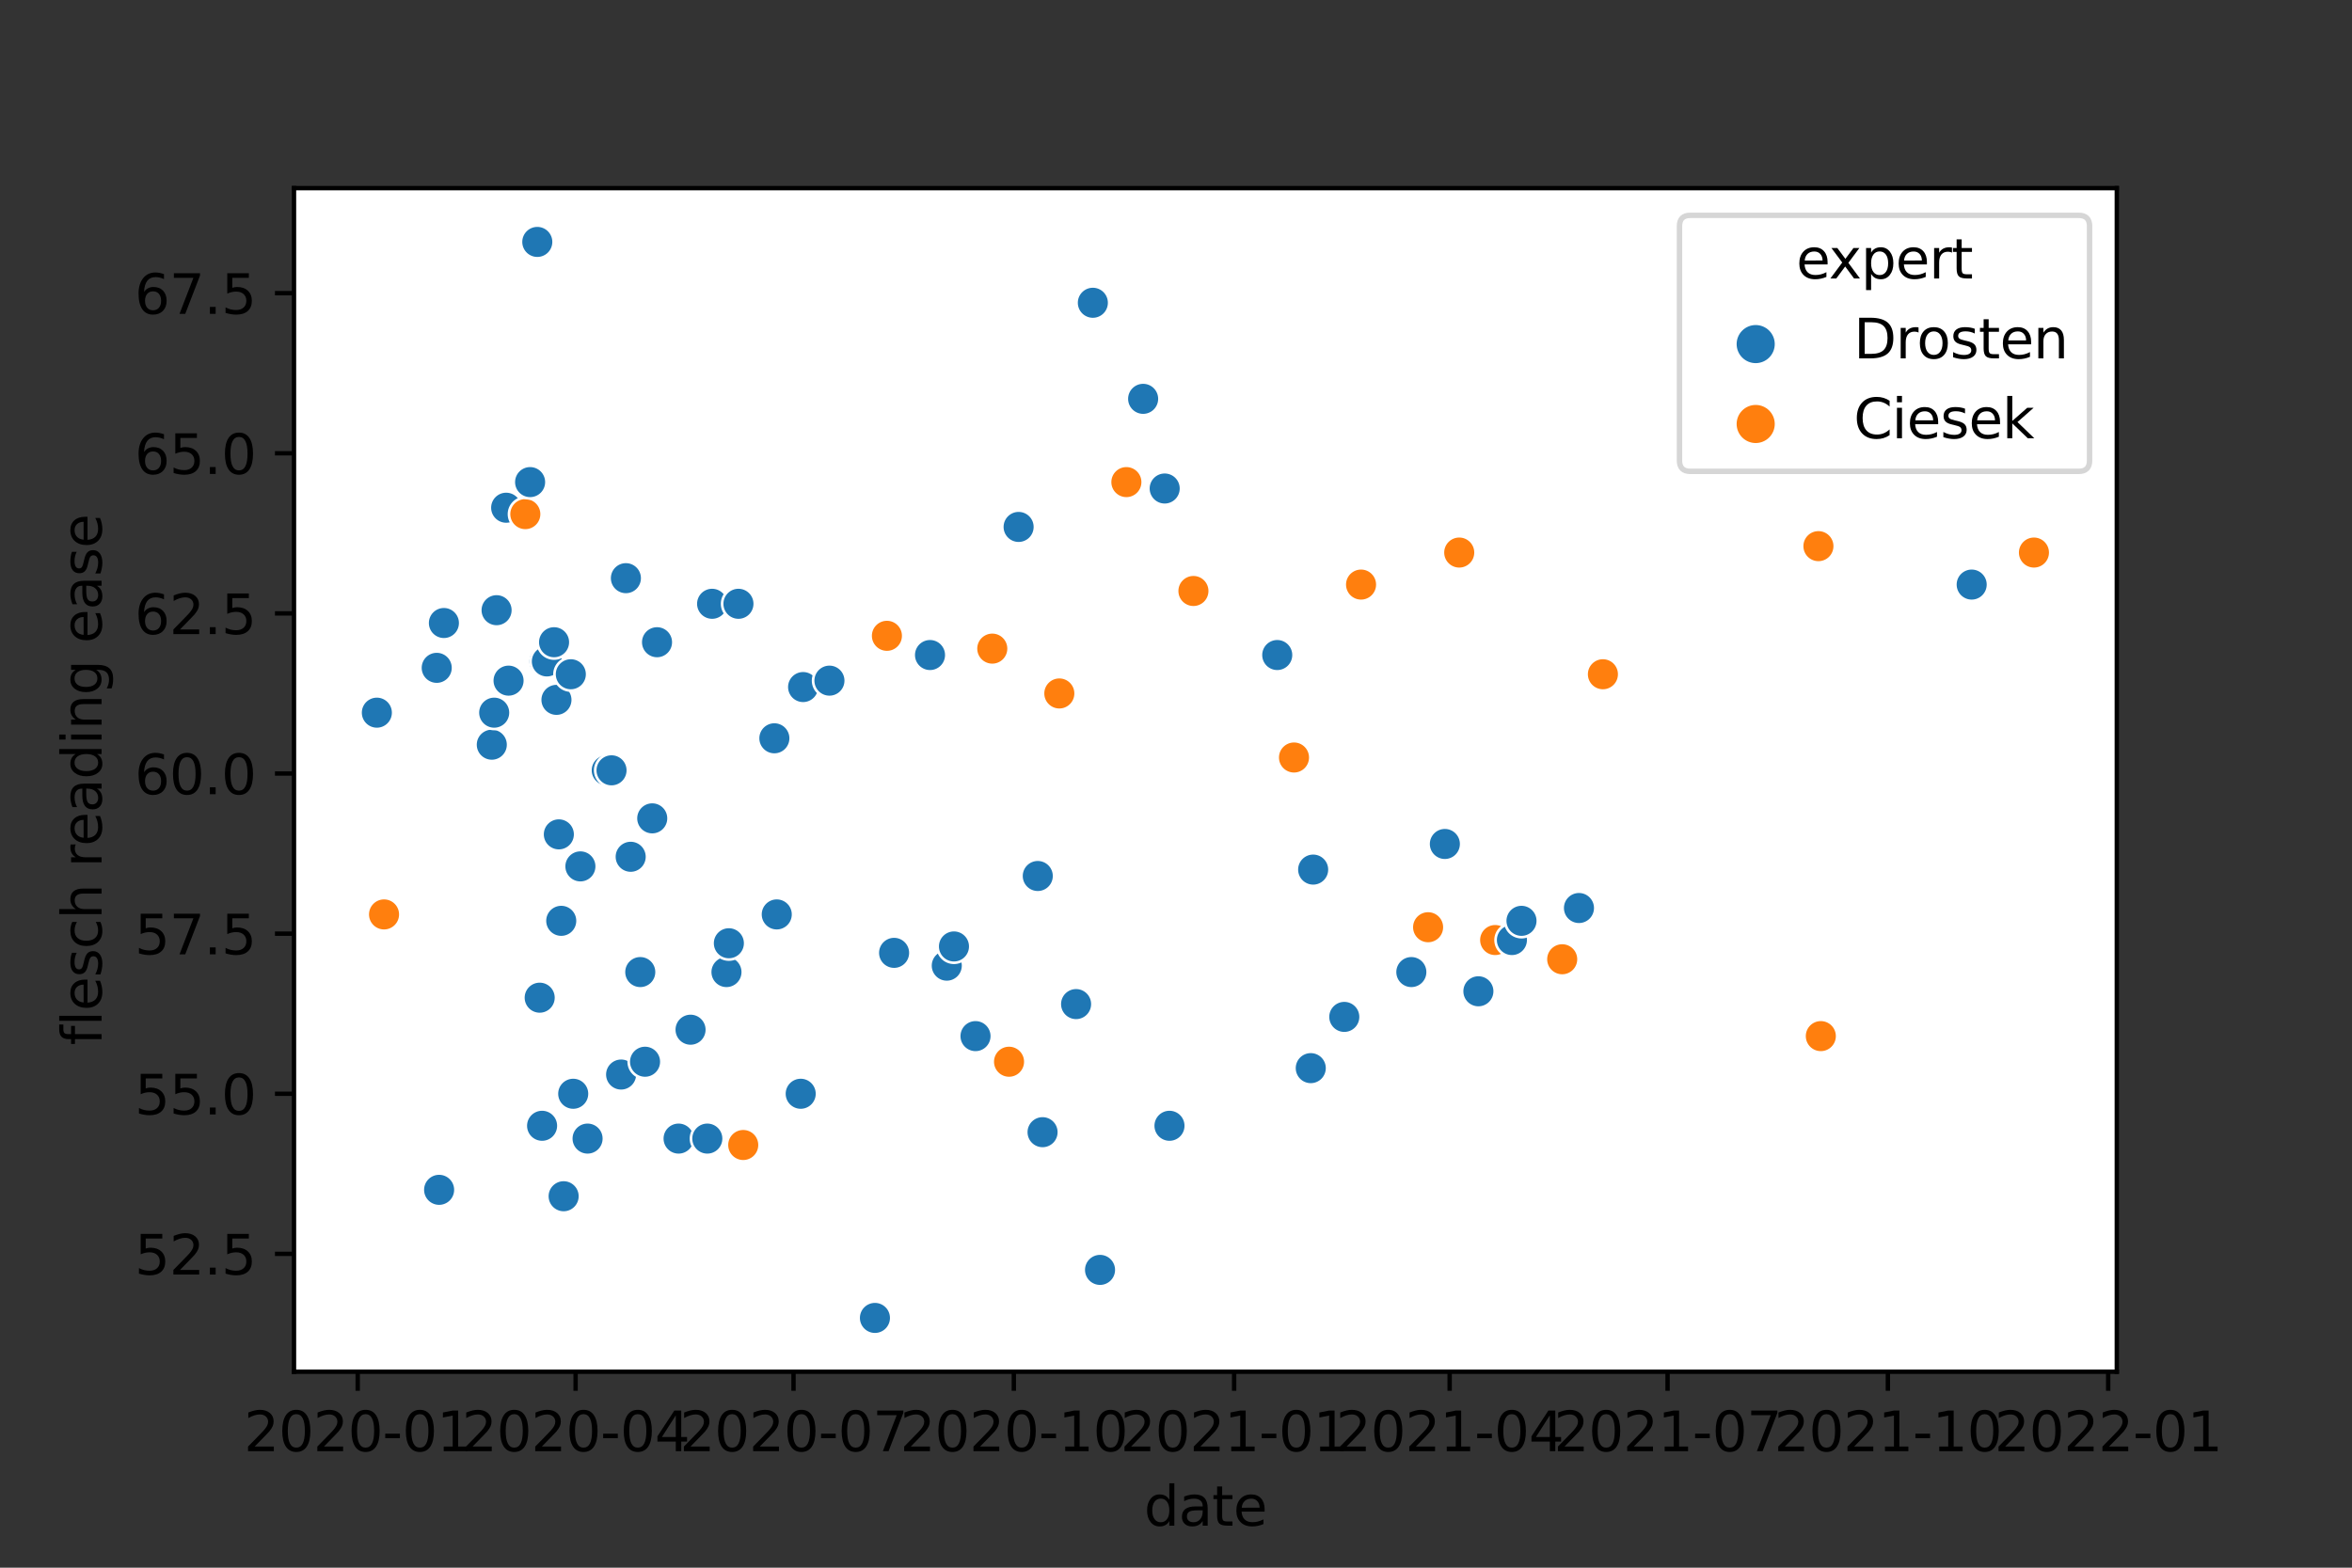 <?xml version="1.0" encoding="utf-8" standalone="no"?>
<!DOCTYPE svg PUBLIC "-//W3C//DTD SVG 1.1//EN"
  "http://www.w3.org/Graphics/SVG/1.1/DTD/svg11.dtd">
<svg height="288pt" version="1.1" viewBox="0 0 432 288" width="432pt" xmlns="http://www.w3.org/2000/svg" xmlns:xlink="http://www.w3.org/1999/xlink">
 <rect x="0" y="0" width="432" height="288" fill="#333333" stroke="none"/>
 <defs>
  <style type="text/css">*{stroke-linecap:butt;stroke-linejoin:round;}</style>
 </defs>
 <g id="figure_1">
  <g id="patch_1">
   <path d="M 0 288 
L 432 288 
L 432 0 
L 0 0 
z
" style="fill:none;"/>
  </g>
  <g id="axes_1">
   <g id="patch_2">
    <path d="M 54 252 
L 388.8 252 
L 388.8 34.56 
L 54 34.56 
z
" style="fill:#ffffff;"/>
   </g>
   <g id="PathCollection_1">
    <defs>
     <path d="M 0 3 
C 0.796 3 1.559 2.684 2.121 2.121 
C 2.684 1.559 3 0.796 3 -0 
C 3 -0.796 2.684 -1.559 2.121 -2.121 
C 1.559 -2.684 0.796 -3 0 -3 
C -0.796 -3 -1.559 -2.684 -2.121 -2.121 
C -2.684 -1.559 -3 -0.796 -3 0 
C -3 0.796 -2.684 1.559 -2.121 2.121 
C -1.559 2.684 -0.796 3 0 3 
z
" id="C0_0_b5e4f5e182"/>
    </defs>
    <g clip-path="url(#pec0c511e2a)">
     <use style="fill:#1f77b4;stroke:#ffffff;stroke-width:0.48;" x="69.218" xlink:href="#C0_0_b5e4f5e182" y="130.925"/>
    </g>
    <g clip-path="url(#pec0c511e2a)">
     <use style="fill:#ff7f0e;stroke:#ffffff;stroke-width:0.48;" x="70.538" xlink:href="#C0_0_b5e4f5e182" y="167.989"/>
    </g>
    <g clip-path="url(#pec0c511e2a)">
     <use style="fill:#1f77b4;stroke:#ffffff;stroke-width:0.48;" x="80.214" xlink:href="#C0_0_b5e4f5e182" y="122.689"/>
    </g>
    <g clip-path="url(#pec0c511e2a)">
     <use style="fill:#1f77b4;stroke:#ffffff;stroke-width:0.48;" x="80.654" xlink:href="#C0_0_b5e4f5e182" y="218.584"/>
    </g>
    <g clip-path="url(#pec0c511e2a)">
     <use style="fill:#1f77b4;stroke:#ffffff;stroke-width:0.48;" x="81.533" xlink:href="#C0_0_b5e4f5e182" y="114.453"/>
    </g>
    <g clip-path="url(#pec0c511e2a)">
     <use style="fill:#1f77b4;stroke:#ffffff;stroke-width:0.48;" x="90.33" xlink:href="#C0_0_b5e4f5e182" y="136.809"/>
    </g>
    <g clip-path="url(#pec0c511e2a)">
     <use style="fill:#1f77b4;stroke:#ffffff;stroke-width:0.48;" x="90.77" xlink:href="#C0_0_b5e4f5e182" y="130.925"/>
    </g>
    <g clip-path="url(#pec0c511e2a)">
     <use style="fill:#1f77b4;stroke:#ffffff;stroke-width:0.48;" x="91.21" xlink:href="#C0_0_b5e4f5e182" y="112.099"/>
    </g>
    <g clip-path="url(#pec0c511e2a)">
     <use style="fill:#1f77b4;stroke:#ffffff;stroke-width:0.48;" x="92.969" xlink:href="#C0_0_b5e4f5e182" y="93.274"/>
    </g>
    <g clip-path="url(#pec0c511e2a)">
     <use style="fill:#1f77b4;stroke:#ffffff;stroke-width:0.48;" x="93.409" xlink:href="#C0_0_b5e4f5e182" y="125.042"/>
    </g>
    <g clip-path="url(#pec0c511e2a)">
     <use style="fill:#ff7f0e;stroke:#ffffff;stroke-width:0.48;" x="96.488" xlink:href="#C0_0_b5e4f5e182" y="94.45"/>
    </g>
    <g clip-path="url(#pec0c511e2a)">
     <use style="fill:#1f77b4;stroke:#ffffff;stroke-width:0.48;" x="97.367" xlink:href="#C0_0_b5e4f5e182" y="88.567"/>
    </g>
    <g clip-path="url(#pec0c511e2a)">
     <use style="fill:#1f77b4;stroke:#ffffff;stroke-width:0.48;" x="98.687" xlink:href="#C0_0_b5e4f5e182" y="44.444"/>
    </g>
    <g clip-path="url(#pec0c511e2a)">
     <use style="fill:#1f77b4;stroke:#ffffff;stroke-width:0.48;" x="99.127" xlink:href="#C0_0_b5e4f5e182" y="183.285"/>
    </g>
    <g clip-path="url(#pec0c511e2a)">
     <use style="fill:#1f77b4;stroke:#ffffff;stroke-width:0.48;" x="99.567" xlink:href="#C0_0_b5e4f5e182" y="206.818"/>
    </g>
    <g clip-path="url(#pec0c511e2a)">
     <use style="fill:#1f77b4;stroke:#ffffff;stroke-width:0.48;" x="100.006" xlink:href="#C0_0_b5e4f5e182" y="121.512"/>
    </g>
    <g clip-path="url(#pec0c511e2a)">
     <use style="fill:#1f77b4;stroke:#ffffff;stroke-width:0.48;" x="100.446" xlink:href="#C0_0_b5e4f5e182" y="121.512"/>
    </g>
    <g clip-path="url(#pec0c511e2a)">
     <use style="fill:#1f77b4;stroke:#ffffff;stroke-width:0.48;" x="101.766" xlink:href="#C0_0_b5e4f5e182" y="117.983"/>
    </g>
    <g clip-path="url(#pec0c511e2a)">
     <use style="fill:#1f77b4;stroke:#ffffff;stroke-width:0.48;" x="102.206" xlink:href="#C0_0_b5e4f5e182" y="128.572"/>
    </g>
    <g clip-path="url(#pec0c511e2a)">
     <use style="fill:#1f77b4;stroke:#ffffff;stroke-width:0.48;" x="102.645" xlink:href="#C0_0_b5e4f5e182" y="153.281"/>
    </g>
    <g clip-path="url(#pec0c511e2a)">
     <use style="fill:#1f77b4;stroke:#ffffff;stroke-width:0.48;" x="103.085" xlink:href="#C0_0_b5e4f5e182" y="169.166"/>
    </g>
    <g clip-path="url(#pec0c511e2a)">
     <use style="fill:#1f77b4;stroke:#ffffff;stroke-width:0.48;" x="103.525" xlink:href="#C0_0_b5e4f5e182" y="219.761"/>
    </g>
    <g clip-path="url(#pec0c511e2a)">
     <use style="fill:#1f77b4;stroke:#ffffff;stroke-width:0.48;" x="104.845" xlink:href="#C0_0_b5e4f5e182" y="123.866"/>
    </g>
    <g clip-path="url(#pec0c511e2a)">
     <use style="fill:#1f77b4;stroke:#ffffff;stroke-width:0.48;" x="105.284" xlink:href="#C0_0_b5e4f5e182" y="200.935"/>
    </g>
    <g clip-path="url(#pec0c511e2a)">
     <use style="fill:#1f77b4;stroke:#ffffff;stroke-width:0.48;" x="106.604" xlink:href="#C0_0_b5e4f5e182" y="159.164"/>
    </g>
    <g clip-path="url(#pec0c511e2a)">
     <use style="fill:#1f77b4;stroke:#ffffff;stroke-width:0.48;" x="107.923" xlink:href="#C0_0_b5e4f5e182" y="209.171"/>
    </g>
    <g clip-path="url(#pec0c511e2a)">
     <use style="fill:#1f77b4;stroke:#ffffff;stroke-width:0.48;" x="111.442" xlink:href="#C0_0_b5e4f5e182" y="141.515"/>
    </g>
    <g clip-path="url(#pec0c511e2a)">
     <use style="fill:#1f77b4;stroke:#ffffff;stroke-width:0.48;" x="112.322" xlink:href="#C0_0_b5e4f5e182" y="141.515"/>
    </g>
    <g clip-path="url(#pec0c511e2a)">
     <use style="fill:#1f77b4;stroke:#ffffff;stroke-width:0.48;" x="114.081" xlink:href="#C0_0_b5e4f5e182" y="197.405"/>
    </g>
    <g clip-path="url(#pec0c511e2a)">
     <use style="fill:#1f77b4;stroke:#ffffff;stroke-width:0.48;" x="114.961" xlink:href="#C0_0_b5e4f5e182" y="106.216"/>
    </g>
    <g clip-path="url(#pec0c511e2a)">
     <use style="fill:#1f77b4;stroke:#ffffff;stroke-width:0.48;" x="115.84" xlink:href="#C0_0_b5e4f5e182" y="157.399"/>
    </g>
    <g clip-path="url(#pec0c511e2a)">
     <use style="fill:#1f77b4;stroke:#ffffff;stroke-width:0.48;" x="117.6" xlink:href="#C0_0_b5e4f5e182" y="178.579"/>
    </g>
    <g clip-path="url(#pec0c511e2a)">
     <use style="fill:#1f77b4;stroke:#ffffff;stroke-width:0.48;" x="118.479" xlink:href="#C0_0_b5e4f5e182" y="195.051"/>
    </g>
    <g clip-path="url(#pec0c511e2a)">
     <use style="fill:#1f77b4;stroke:#ffffff;stroke-width:0.48;" x="119.799" xlink:href="#C0_0_b5e4f5e182" y="150.34"/>
    </g>
    <g clip-path="url(#pec0c511e2a)">
     <use style="fill:#1f77b4;stroke:#ffffff;stroke-width:0.48;" x="120.679" xlink:href="#C0_0_b5e4f5e182" y="117.983"/>
    </g>
    <g clip-path="url(#pec0c511e2a)">
     <use style="fill:#1f77b4;stroke:#ffffff;stroke-width:0.48;" x="124.637" xlink:href="#C0_0_b5e4f5e182" y="209.171"/>
    </g>
    <g clip-path="url(#pec0c511e2a)">
     <use style="fill:#1f77b4;stroke:#ffffff;stroke-width:0.48;" x="126.836" xlink:href="#C0_0_b5e4f5e182" y="189.168"/>
    </g>
    <g clip-path="url(#pec0c511e2a)">
     <use style="fill:#1f77b4;stroke:#ffffff;stroke-width:0.48;" x="129.915" xlink:href="#C0_0_b5e4f5e182" y="209.171"/>
    </g>
    <g clip-path="url(#pec0c511e2a)">
     <use style="fill:#1f77b4;stroke:#ffffff;stroke-width:0.48;" x="130.795" xlink:href="#C0_0_b5e4f5e182" y="110.923"/>
    </g>
    <g clip-path="url(#pec0c511e2a)">
     <use style="fill:#1f77b4;stroke:#ffffff;stroke-width:0.48;" x="133.434" xlink:href="#C0_0_b5e4f5e182" y="178.579"/>
    </g>
    <g clip-path="url(#pec0c511e2a)">
     <use style="fill:#1f77b4;stroke:#ffffff;stroke-width:0.48;" x="133.873" xlink:href="#C0_0_b5e4f5e182" y="173.284"/>
    </g>
    <g clip-path="url(#pec0c511e2a)">
     <use style="fill:#1f77b4;stroke:#ffffff;stroke-width:0.48;" x="135.633" xlink:href="#C0_0_b5e4f5e182" y="110.923"/>
    </g>
    <g clip-path="url(#pec0c511e2a)">
     <use style="fill:#ff7f0e;stroke:#ffffff;stroke-width:0.48;" x="136.512" xlink:href="#C0_0_b5e4f5e182" y="210.348"/>
    </g>
    <g clip-path="url(#pec0c511e2a)">
     <use style="fill:#1f77b4;stroke:#ffffff;stroke-width:0.48;" x="142.23" xlink:href="#C0_0_b5e4f5e182" y="135.632"/>
    </g>
    <g clip-path="url(#pec0c511e2a)">
     <use style="fill:#1f77b4;stroke:#ffffff;stroke-width:0.48;" x="142.67" xlink:href="#C0_0_b5e4f5e182" y="167.989"/>
    </g>
    <g clip-path="url(#pec0c511e2a)">
     <use style="fill:#1f77b4;stroke:#ffffff;stroke-width:0.48;" x="147.068" xlink:href="#C0_0_b5e4f5e182" y="200.935"/>
    </g>
    <g clip-path="url(#pec0c511e2a)">
     <use style="fill:#1f77b4;stroke:#ffffff;stroke-width:0.48;" x="147.508" xlink:href="#C0_0_b5e4f5e182" y="126.219"/>
    </g>
    <g clip-path="url(#pec0c511e2a)">
     <use style="fill:#1f77b4;stroke:#ffffff;stroke-width:0.48;" x="152.346" xlink:href="#C0_0_b5e4f5e182" y="125.042"/>
    </g>
    <g clip-path="url(#pec0c511e2a)">
     <use style="fill:#1f77b4;stroke:#ffffff;stroke-width:0.48;" x="160.703" xlink:href="#C0_0_b5e4f5e182" y="242.116"/>
    </g>
    <g clip-path="url(#pec0c511e2a)">
     <use style="fill:#ff7f0e;stroke:#ffffff;stroke-width:0.48;" x="162.902" xlink:href="#C0_0_b5e4f5e182" y="116.806"/>
    </g>
    <g clip-path="url(#pec0c511e2a)">
     <use style="fill:#1f77b4;stroke:#ffffff;stroke-width:0.48;" x="164.222" xlink:href="#C0_0_b5e4f5e182" y="175.049"/>
    </g>
    <g clip-path="url(#pec0c511e2a)">
     <use style="fill:#1f77b4;stroke:#ffffff;stroke-width:0.48;" x="170.819" xlink:href="#C0_0_b5e4f5e182" y="120.336"/>
    </g>
    <g clip-path="url(#pec0c511e2a)">
     <use style="fill:#1f77b4;stroke:#ffffff;stroke-width:0.48;" x="173.898" xlink:href="#C0_0_b5e4f5e182" y="177.402"/>
    </g>
    <g clip-path="url(#pec0c511e2a)">
     <use style="fill:#1f77b4;stroke:#ffffff;stroke-width:0.48;" x="175.218" xlink:href="#C0_0_b5e4f5e182" y="173.872"/>
    </g>
    <g clip-path="url(#pec0c511e2a)">
     <use style="fill:#1f77b4;stroke:#ffffff;stroke-width:0.48;" x="179.176" xlink:href="#C0_0_b5e4f5e182" y="190.345"/>
    </g>
    <g clip-path="url(#pec0c511e2a)">
     <use style="fill:#ff7f0e;stroke:#ffffff;stroke-width:0.48;" x="182.255" xlink:href="#C0_0_b5e4f5e182" y="119.159"/>
    </g>
    <g clip-path="url(#pec0c511e2a)">
     <use style="fill:#ff7f0e;stroke:#ffffff;stroke-width:0.48;" x="185.334" xlink:href="#C0_0_b5e4f5e182" y="195.051"/>
    </g>
    <g clip-path="url(#pec0c511e2a)">
     <use style="fill:#1f77b4;stroke:#ffffff;stroke-width:0.48;" x="187.093" xlink:href="#C0_0_b5e4f5e182" y="96.803"/>
    </g>
    <g clip-path="url(#pec0c511e2a)">
     <use style="fill:#1f77b4;stroke:#ffffff;stroke-width:0.48;" x="190.612" xlink:href="#C0_0_b5e4f5e182" y="160.929"/>
    </g>
    <g clip-path="url(#pec0c511e2a)">
     <use style="fill:#1f77b4;stroke:#ffffff;stroke-width:0.48;" x="191.491" xlink:href="#C0_0_b5e4f5e182" y="207.994"/>
    </g>
    <g clip-path="url(#pec0c511e2a)">
     <use style="fill:#ff7f0e;stroke:#ffffff;stroke-width:0.48;" x="194.57" xlink:href="#C0_0_b5e4f5e182" y="127.396"/>
    </g>
    <g clip-path="url(#pec0c511e2a)">
     <use style="fill:#1f77b4;stroke:#ffffff;stroke-width:0.48;" x="197.649" xlink:href="#C0_0_b5e4f5e182" y="184.462"/>
    </g>
    <g clip-path="url(#pec0c511e2a)">
     <use style="fill:#1f77b4;stroke:#ffffff;stroke-width:0.48;" x="200.728" xlink:href="#C0_0_b5e4f5e182" y="55.622"/>
    </g>
    <g clip-path="url(#pec0c511e2a)">
     <use style="fill:#1f77b4;stroke:#ffffff;stroke-width:0.48;" x="202.047" xlink:href="#C0_0_b5e4f5e182" y="233.292"/>
    </g>
    <g clip-path="url(#pec0c511e2a)">
     <use style="fill:#ff7f0e;stroke:#ffffff;stroke-width:0.48;" x="206.886" xlink:href="#C0_0_b5e4f5e182" y="88.567"/>
    </g>
    <g clip-path="url(#pec0c511e2a)">
     <use style="fill:#1f77b4;stroke:#ffffff;stroke-width:0.48;" x="209.964" xlink:href="#C0_0_b5e4f5e182" y="73.271"/>
    </g>
    <g clip-path="url(#pec0c511e2a)">
     <use style="fill:#1f77b4;stroke:#ffffff;stroke-width:0.48;" x="213.923" xlink:href="#C0_0_b5e4f5e182" y="89.744"/>
    </g>
    <g clip-path="url(#pec0c511e2a)">
     <use style="fill:#1f77b4;stroke:#ffffff;stroke-width:0.48;" x="214.803" xlink:href="#C0_0_b5e4f5e182" y="206.818"/>
    </g>
    <g clip-path="url(#pec0c511e2a)">
     <use style="fill:#ff7f0e;stroke:#ffffff;stroke-width:0.48;" x="219.201" xlink:href="#C0_0_b5e4f5e182" y="108.57"/>
    </g>
    <g clip-path="url(#pec0c511e2a)">
     <use style="fill:#1f77b4;stroke:#ffffff;stroke-width:0.48;" x="234.595" xlink:href="#C0_0_b5e4f5e182" y="120.336"/>
    </g>
    <g clip-path="url(#pec0c511e2a)">
     <use style="fill:#ff7f0e;stroke:#ffffff;stroke-width:0.48;" x="237.674" xlink:href="#C0_0_b5e4f5e182" y="139.162"/>
    </g>
    <g clip-path="url(#pec0c511e2a)">
     <use style="fill:#1f77b4;stroke:#ffffff;stroke-width:0.48;" x="240.753" xlink:href="#C0_0_b5e4f5e182" y="196.228"/>
    </g>
    <g clip-path="url(#pec0c511e2a)">
     <use style="fill:#1f77b4;stroke:#ffffff;stroke-width:0.48;" x="241.192" xlink:href="#C0_0_b5e4f5e182" y="159.753"/>
    </g>
    <g clip-path="url(#pec0c511e2a)">
     <use style="fill:#1f77b4;stroke:#ffffff;stroke-width:0.48;" x="246.91" xlink:href="#C0_0_b5e4f5e182" y="186.815"/>
    </g>
    <g clip-path="url(#pec0c511e2a)">
     <use style="fill:#ff7f0e;stroke:#ffffff;stroke-width:0.48;" x="249.989" xlink:href="#C0_0_b5e4f5e182" y="107.393"/>
    </g>
    <g clip-path="url(#pec0c511e2a)">
     <use style="fill:#1f77b4;stroke:#ffffff;stroke-width:0.48;" x="259.226" xlink:href="#C0_0_b5e4f5e182" y="178.579"/>
    </g>
    <g clip-path="url(#pec0c511e2a)">
     <use style="fill:#ff7f0e;stroke:#ffffff;stroke-width:0.48;" x="262.304" xlink:href="#C0_0_b5e4f5e182" y="170.342"/>
    </g>
    <g clip-path="url(#pec0c511e2a)">
     <use style="fill:#1f77b4;stroke:#ffffff;stroke-width:0.48;" x="265.383" xlink:href="#C0_0_b5e4f5e182" y="155.046"/>
    </g>
    <g clip-path="url(#pec0c511e2a)">
     <use style="fill:#ff7f0e;stroke:#ffffff;stroke-width:0.48;" x="268.022" xlink:href="#C0_0_b5e4f5e182" y="101.51"/>
    </g>
    <g clip-path="url(#pec0c511e2a)">
     <use style="fill:#1f77b4;stroke:#ffffff;stroke-width:0.48;" x="271.541" xlink:href="#C0_0_b5e4f5e182" y="182.109"/>
    </g>
    <g clip-path="url(#pec0c511e2a)">
     <use style="fill:#ff7f0e;stroke:#ffffff;stroke-width:0.48;" x="274.62" xlink:href="#C0_0_b5e4f5e182" y="172.696"/>
    </g>
    <g clip-path="url(#pec0c511e2a)">
     <use style="fill:#1f77b4;stroke:#ffffff;stroke-width:0.48;" x="277.698" xlink:href="#C0_0_b5e4f5e182" y="172.696"/>
    </g>
    <g clip-path="url(#pec0c511e2a)">
     <use style="fill:#1f77b4;stroke:#ffffff;stroke-width:0.48;" x="279.458" xlink:href="#C0_0_b5e4f5e182" y="169.166"/>
    </g>
    <g clip-path="url(#pec0c511e2a)">
     <use style="fill:#ff7f0e;stroke:#ffffff;stroke-width:0.48;" x="286.935" xlink:href="#C0_0_b5e4f5e182" y="176.225"/>
    </g>
    <g clip-path="url(#pec0c511e2a)">
     <use style="fill:#1f77b4;stroke:#ffffff;stroke-width:0.48;" x="290.014" xlink:href="#C0_0_b5e4f5e182" y="166.812"/>
    </g>
    <g clip-path="url(#pec0c511e2a)">
     <use style="fill:#ff7f0e;stroke:#ffffff;stroke-width:0.48;" x="294.412" xlink:href="#C0_0_b5e4f5e182" y="123.866"/>
    </g>
    <g clip-path="url(#pec0c511e2a)">
     <use style="fill:#ff7f0e;stroke:#ffffff;stroke-width:0.48;" x="333.997" xlink:href="#C0_0_b5e4f5e182" y="100.333"/>
    </g>
    <g clip-path="url(#pec0c511e2a)">
     <use style="fill:#ff7f0e;stroke:#ffffff;stroke-width:0.48;" x="334.437" xlink:href="#C0_0_b5e4f5e182" y="190.345"/>
    </g>
    <g clip-path="url(#pec0c511e2a)">
     <use style="fill:#1f77b4;stroke:#ffffff;stroke-width:0.48;" x="362.146" xlink:href="#C0_0_b5e4f5e182" y="107.393"/>
    </g>
    <g clip-path="url(#pec0c511e2a)">
     <use style="fill:#ff7f0e;stroke:#ffffff;stroke-width:0.48;" x="373.582" xlink:href="#C0_0_b5e4f5e182" y="101.51"/>
    </g>
   </g>
   <g id="PathCollection_2"/>
   <g id="PathCollection_3"/>
   <g id="matplotlib.axis_1">
    <g id="xtick_1">
     <g id="line2d_1">
      <defs>
       <path d="M 0 0 
L 0 3.5 
" id="m46f181d8cc" style="stroke:#000000;stroke-width:0.8;"/>
      </defs>
      <g>
       <use style="stroke:#000000;stroke-width:0.8;" x="65.7" xlink:href="#m46f181d8cc" y="252"/>
      </g>
     </g>
     <g id="text_1">
      <!-- 2020-01 -->
      <g transform="translate(44.808 266.598)scale(0.1 -0.1)">
       <defs>
        <path d="M 1228 531 
L 3431 531 
L 3431 0 
L 469 0 
L 469 531 
Q 828 903 1448 1529 
Q 2069 2156 2228 2338 
Q 2531 2678 2651 2914 
Q 2772 3150 2772 3378 
Q 2772 3750 2511 3984 
Q 2250 4219 1831 4219 
Q 1534 4219 1204 4116 
Q 875 4013 500 3803 
L 500 4441 
Q 881 4594 1212 4672 
Q 1544 4750 1819 4750 
Q 2544 4750 2975 4387 
Q 3406 4025 3406 3419 
Q 3406 3131 3298 2873 
Q 3191 2616 2906 2266 
Q 2828 2175 2409 1742 
Q 1991 1309 1228 531 
z
" id="DejaVuSans-32" transform="scale(0.016)"/>
        <path d="M 2034 4250 
Q 1547 4250 1301 3770 
Q 1056 3291 1056 2328 
Q 1056 1369 1301 889 
Q 1547 409 2034 409 
Q 2525 409 2770 889 
Q 3016 1369 3016 2328 
Q 3016 3291 2770 3770 
Q 2525 4250 2034 4250 
z
M 2034 4750 
Q 2819 4750 3233 4129 
Q 3647 3509 3647 2328 
Q 3647 1150 3233 529 
Q 2819 -91 2034 -91 
Q 1250 -91 836 529 
Q 422 1150 422 2328 
Q 422 3509 836 4129 
Q 1250 4750 2034 4750 
z
" id="DejaVuSans-30" transform="scale(0.016)"/>
        <path d="M 313 2009 
L 1997 2009 
L 1997 1497 
L 313 1497 
L 313 2009 
z
" id="DejaVuSans-2d" transform="scale(0.016)"/>
        <path d="M 794 531 
L 1825 531 
L 1825 4091 
L 703 3866 
L 703 4441 
L 1819 4666 
L 2450 4666 
L 2450 531 
L 3481 531 
L 3481 0 
L 794 0 
L 794 531 
z
" id="DejaVuSans-31" transform="scale(0.016)"/>
       </defs>
       <use xlink:href="#DejaVuSans-32"/>
       <use x="63.623" xlink:href="#DejaVuSans-30"/>
       <use x="127.246" xlink:href="#DejaVuSans-32"/>
       <use x="190.869" xlink:href="#DejaVuSans-30"/>
       <use x="254.492" xlink:href="#DejaVuSans-2d"/>
       <use x="290.576" xlink:href="#DejaVuSans-30"/>
       <use x="354.199" xlink:href="#DejaVuSans-31"/>
      </g>
     </g>
    </g>
    <g id="xtick_2">
     <g id="line2d_2">
      <g>
       <use style="stroke:#000000;stroke-width:0.8;" x="105.724" xlink:href="#m46f181d8cc" y="252"/>
      </g>
     </g>
     <g id="text_2">
      <!-- 2020-04 -->
      <g transform="translate(84.833 266.598)scale(0.1 -0.1)">
       <defs>
        <path d="M 2419 4116 
L 825 1625 
L 2419 1625 
L 2419 4116 
z
M 2253 4666 
L 3047 4666 
L 3047 1625 
L 3713 1625 
L 3713 1100 
L 3047 1100 
L 3047 0 
L 2419 0 
L 2419 1100 
L 313 1100 
L 313 1709 
L 2253 4666 
z
" id="DejaVuSans-34" transform="scale(0.016)"/>
       </defs>
       <use xlink:href="#DejaVuSans-32"/>
       <use x="63.623" xlink:href="#DejaVuSans-30"/>
       <use x="127.246" xlink:href="#DejaVuSans-32"/>
       <use x="190.869" xlink:href="#DejaVuSans-30"/>
       <use x="254.492" xlink:href="#DejaVuSans-2d"/>
       <use x="290.576" xlink:href="#DejaVuSans-30"/>
       <use x="354.199" xlink:href="#DejaVuSans-34"/>
      </g>
     </g>
    </g>
    <g id="xtick_3">
     <g id="line2d_3">
      <g>
       <use style="stroke:#000000;stroke-width:0.8;" x="145.749" xlink:href="#m46f181d8cc" y="252"/>
      </g>
     </g>
     <g id="text_3">
      <!-- 2020-07 -->
      <g transform="translate(124.858 266.598)scale(0.1 -0.1)">
       <defs>
        <path d="M 525 4666 
L 3525 4666 
L 3525 4397 
L 1831 0 
L 1172 0 
L 2766 4134 
L 525 4134 
L 525 4666 
z
" id="DejaVuSans-37" transform="scale(0.016)"/>
       </defs>
       <use xlink:href="#DejaVuSans-32"/>
       <use x="63.623" xlink:href="#DejaVuSans-30"/>
       <use x="127.246" xlink:href="#DejaVuSans-32"/>
       <use x="190.869" xlink:href="#DejaVuSans-30"/>
       <use x="254.492" xlink:href="#DejaVuSans-2d"/>
       <use x="290.576" xlink:href="#DejaVuSans-30"/>
       <use x="354.199" xlink:href="#DejaVuSans-37"/>
      </g>
     </g>
    </g>
    <g id="xtick_4">
     <g id="line2d_4">
      <g>
       <use style="stroke:#000000;stroke-width:0.8;" x="186.213" xlink:href="#m46f181d8cc" y="252"/>
      </g>
     </g>
     <g id="text_4">
      <!-- 2020-10 -->
      <g transform="translate(165.322 266.598)scale(0.1 -0.1)">
       <use xlink:href="#DejaVuSans-32"/>
       <use x="63.623" xlink:href="#DejaVuSans-30"/>
       <use x="127.246" xlink:href="#DejaVuSans-32"/>
       <use x="190.869" xlink:href="#DejaVuSans-30"/>
       <use x="254.492" xlink:href="#DejaVuSans-2d"/>
       <use x="290.576" xlink:href="#DejaVuSans-31"/>
       <use x="354.199" xlink:href="#DejaVuSans-30"/>
      </g>
     </g>
    </g>
    <g id="xtick_5">
     <g id="line2d_5">
      <g>
       <use style="stroke:#000000;stroke-width:0.8;" x="226.678" xlink:href="#m46f181d8cc" y="252"/>
      </g>
     </g>
     <g id="text_5">
      <!-- 2021-01 -->
      <g transform="translate(205.787 266.598)scale(0.1 -0.1)">
       <use xlink:href="#DejaVuSans-32"/>
       <use x="63.623" xlink:href="#DejaVuSans-30"/>
       <use x="127.246" xlink:href="#DejaVuSans-32"/>
       <use x="190.869" xlink:href="#DejaVuSans-31"/>
       <use x="254.492" xlink:href="#DejaVuSans-2d"/>
       <use x="290.576" xlink:href="#DejaVuSans-30"/>
       <use x="354.199" xlink:href="#DejaVuSans-31"/>
      </g>
     </g>
    </g>
    <g id="xtick_6">
     <g id="line2d_6">
      <g>
       <use style="stroke:#000000;stroke-width:0.8;" x="266.263" xlink:href="#m46f181d8cc" y="252"/>
      </g>
     </g>
     <g id="text_6">
      <!-- 2021-04 -->
      <g transform="translate(245.371 266.598)scale(0.1 -0.1)">
       <use xlink:href="#DejaVuSans-32"/>
       <use x="63.623" xlink:href="#DejaVuSans-30"/>
       <use x="127.246" xlink:href="#DejaVuSans-32"/>
       <use x="190.869" xlink:href="#DejaVuSans-31"/>
       <use x="254.492" xlink:href="#DejaVuSans-2d"/>
       <use x="290.576" xlink:href="#DejaVuSans-30"/>
       <use x="354.199" xlink:href="#DejaVuSans-34"/>
      </g>
     </g>
    </g>
    <g id="xtick_7">
     <g id="line2d_7">
      <g>
       <use style="stroke:#000000;stroke-width:0.8;" x="306.288" xlink:href="#m46f181d8cc" y="252"/>
      </g>
     </g>
     <g id="text_7">
      <!-- 2021-07 -->
      <g transform="translate(285.396 266.598)scale(0.1 -0.1)">
       <use xlink:href="#DejaVuSans-32"/>
       <use x="63.623" xlink:href="#DejaVuSans-30"/>
       <use x="127.246" xlink:href="#DejaVuSans-32"/>
       <use x="190.869" xlink:href="#DejaVuSans-31"/>
       <use x="254.492" xlink:href="#DejaVuSans-2d"/>
       <use x="290.576" xlink:href="#DejaVuSans-30"/>
       <use x="354.199" xlink:href="#DejaVuSans-37"/>
      </g>
     </g>
    </g>
    <g id="xtick_8">
     <g id="line2d_8">
      <g>
       <use style="stroke:#000000;stroke-width:0.8;" x="346.752" xlink:href="#m46f181d8cc" y="252"/>
      </g>
     </g>
     <g id="text_8">
      <!-- 2021-10 -->
      <g transform="translate(325.861 266.598)scale(0.1 -0.1)">
       <use xlink:href="#DejaVuSans-32"/>
       <use x="63.623" xlink:href="#DejaVuSans-30"/>
       <use x="127.246" xlink:href="#DejaVuSans-32"/>
       <use x="190.869" xlink:href="#DejaVuSans-31"/>
       <use x="254.492" xlink:href="#DejaVuSans-2d"/>
       <use x="290.576" xlink:href="#DejaVuSans-31"/>
       <use x="354.199" xlink:href="#DejaVuSans-30"/>
      </g>
     </g>
    </g>
    <g id="xtick_9">
     <g id="line2d_9">
      <g>
       <use style="stroke:#000000;stroke-width:0.8;" x="387.217" xlink:href="#m46f181d8cc" y="252"/>
      </g>
     </g>
     <g id="text_9">
      <!-- 2022-01 -->
      <g transform="translate(366.325 266.598)scale(0.1 -0.1)">
       <use xlink:href="#DejaVuSans-32"/>
       <use x="63.623" xlink:href="#DejaVuSans-30"/>
       <use x="127.246" xlink:href="#DejaVuSans-32"/>
       <use x="190.869" xlink:href="#DejaVuSans-32"/>
       <use x="254.492" xlink:href="#DejaVuSans-2d"/>
       <use x="290.576" xlink:href="#DejaVuSans-30"/>
       <use x="354.199" xlink:href="#DejaVuSans-31"/>
      </g>
     </g>
    </g>
    <g id="text_10">
     <!-- date -->
     <g transform="translate(210.125 280.277)scale(0.1 -0.1)">
      <defs>
       <path d="M 2906 2969 
L 2906 4863 
L 3481 4863 
L 3481 0 
L 2906 0 
L 2906 525 
Q 2725 213 2448 61 
Q 2172 -91 1784 -91 
Q 1150 -91 751 415 
Q 353 922 353 1747 
Q 353 2572 751 3078 
Q 1150 3584 1784 3584 
Q 2172 3584 2448 3432 
Q 2725 3281 2906 2969 
z
M 947 1747 
Q 947 1113 1208 752 
Q 1469 391 1925 391 
Q 2381 391 2643 752 
Q 2906 1113 2906 1747 
Q 2906 2381 2643 2742 
Q 2381 3103 1925 3103 
Q 1469 3103 1208 2742 
Q 947 2381 947 1747 
z
" id="DejaVuSans-64" transform="scale(0.016)"/>
       <path d="M 2194 1759 
Q 1497 1759 1228 1600 
Q 959 1441 959 1056 
Q 959 750 1161 570 
Q 1363 391 1709 391 
Q 2188 391 2477 730 
Q 2766 1069 2766 1631 
L 2766 1759 
L 2194 1759 
z
M 3341 1997 
L 3341 0 
L 2766 0 
L 2766 531 
Q 2569 213 2275 61 
Q 1981 -91 1556 -91 
Q 1019 -91 701 211 
Q 384 513 384 1019 
Q 384 1609 779 1909 
Q 1175 2209 1959 2209 
L 2766 2209 
L 2766 2266 
Q 2766 2663 2505 2880 
Q 2244 3097 1772 3097 
Q 1472 3097 1187 3025 
Q 903 2953 641 2809 
L 641 3341 
Q 956 3463 1253 3523 
Q 1550 3584 1831 3584 
Q 2591 3584 2966 3190 
Q 3341 2797 3341 1997 
z
" id="DejaVuSans-61" transform="scale(0.016)"/>
       <path d="M 1172 4494 
L 1172 3500 
L 2356 3500 
L 2356 3053 
L 1172 3053 
L 1172 1153 
Q 1172 725 1289 603 
Q 1406 481 1766 481 
L 2356 481 
L 2356 0 
L 1766 0 
Q 1100 0 847 248 
Q 594 497 594 1153 
L 594 3053 
L 172 3053 
L 172 3500 
L 594 3500 
L 594 4494 
L 1172 4494 
z
" id="DejaVuSans-74" transform="scale(0.016)"/>
       <path d="M 3597 1894 
L 3597 1613 
L 953 1613 
Q 991 1019 1311 708 
Q 1631 397 2203 397 
Q 2534 397 2845 478 
Q 3156 559 3463 722 
L 3463 178 
Q 3153 47 2828 -22 
Q 2503 -91 2169 -91 
Q 1331 -91 842 396 
Q 353 884 353 1716 
Q 353 2575 817 3079 
Q 1281 3584 2069 3584 
Q 2775 3584 3186 3129 
Q 3597 2675 3597 1894 
z
M 3022 2063 
Q 3016 2534 2758 2815 
Q 2500 3097 2075 3097 
Q 1594 3097 1305 2825 
Q 1016 2553 972 2059 
L 3022 2063 
z
" id="DejaVuSans-65" transform="scale(0.016)"/>
      </defs>
      <use xlink:href="#DejaVuSans-64"/>
      <use x="63.477" xlink:href="#DejaVuSans-61"/>
      <use x="124.756" xlink:href="#DejaVuSans-74"/>
      <use x="163.965" xlink:href="#DejaVuSans-65"/>
     </g>
    </g>
   </g>
   <g id="matplotlib.axis_2">
    <g id="ytick_1">
     <g id="line2d_10">
      <defs>
       <path d="M 0 0 
L -3.5 0 
" id="m98fca209c4" style="stroke:#000000;stroke-width:0.8;"/>
      </defs>
      <g>
       <use style="stroke:#000000;stroke-width:0.8;" x="54" xlink:href="#m98fca209c4" y="230.35"/>
      </g>
     </g>
     <g id="text_11">
      <!-- 52.5 -->
      <g transform="translate(24.734 234.149)scale(0.1 -0.1)">
       <defs>
        <path d="M 691 4666 
L 3169 4666 
L 3169 4134 
L 1269 4134 
L 1269 2991 
Q 1406 3038 1543 3061 
Q 1681 3084 1819 3084 
Q 2600 3084 3056 2656 
Q 3513 2228 3513 1497 
Q 3513 744 3044 326 
Q 2575 -91 1722 -91 
Q 1428 -91 1123 -41 
Q 819 9 494 109 
L 494 744 
Q 775 591 1075 516 
Q 1375 441 1709 441 
Q 2250 441 2565 725 
Q 2881 1009 2881 1497 
Q 2881 1984 2565 2268 
Q 2250 2553 1709 2553 
Q 1456 2553 1204 2497 
Q 953 2441 691 2322 
L 691 4666 
z
" id="DejaVuSans-35" transform="scale(0.016)"/>
        <path d="M 684 794 
L 1344 794 
L 1344 0 
L 684 0 
L 684 794 
z
" id="DejaVuSans-2e" transform="scale(0.016)"/>
       </defs>
       <use xlink:href="#DejaVuSans-35"/>
       <use x="63.623" xlink:href="#DejaVuSans-32"/>
       <use x="127.246" xlink:href="#DejaVuSans-2e"/>
       <use x="159.033" xlink:href="#DejaVuSans-35"/>
      </g>
     </g>
    </g>
    <g id="ytick_2">
     <g id="line2d_11">
      <g>
       <use style="stroke:#000000;stroke-width:0.8;" x="54" xlink:href="#m98fca209c4" y="200.935"/>
      </g>
     </g>
     <g id="text_12">
      <!-- 55.0 -->
      <g transform="translate(24.734 204.734)scale(0.1 -0.1)">
       <use xlink:href="#DejaVuSans-35"/>
       <use x="63.623" xlink:href="#DejaVuSans-35"/>
       <use x="127.246" xlink:href="#DejaVuSans-2e"/>
       <use x="159.033" xlink:href="#DejaVuSans-30"/>
      </g>
     </g>
    </g>
    <g id="ytick_3">
     <g id="line2d_12">
      <g>
       <use style="stroke:#000000;stroke-width:0.8;" x="54" xlink:href="#m98fca209c4" y="171.519"/>
      </g>
     </g>
     <g id="text_13">
      <!-- 57.5 -->
      <g transform="translate(24.734 175.318)scale(0.1 -0.1)">
       <use xlink:href="#DejaVuSans-35"/>
       <use x="63.623" xlink:href="#DejaVuSans-37"/>
       <use x="127.246" xlink:href="#DejaVuSans-2e"/>
       <use x="159.033" xlink:href="#DejaVuSans-35"/>
      </g>
     </g>
    </g>
    <g id="ytick_4">
     <g id="line2d_13">
      <g>
       <use style="stroke:#000000;stroke-width:0.8;" x="54" xlink:href="#m98fca209c4" y="142.103"/>
      </g>
     </g>
     <g id="text_14">
      <!-- 60.0 -->
      <g transform="translate(24.734 145.903)scale(0.1 -0.1)">
       <defs>
        <path d="M 2113 2584 
Q 1688 2584 1439 2293 
Q 1191 2003 1191 1497 
Q 1191 994 1439 701 
Q 1688 409 2113 409 
Q 2538 409 2786 701 
Q 3034 994 3034 1497 
Q 3034 2003 2786 2293 
Q 2538 2584 2113 2584 
z
M 3366 4563 
L 3366 3988 
Q 3128 4100 2886 4159 
Q 2644 4219 2406 4219 
Q 1781 4219 1451 3797 
Q 1122 3375 1075 2522 
Q 1259 2794 1537 2939 
Q 1816 3084 2150 3084 
Q 2853 3084 3261 2657 
Q 3669 2231 3669 1497 
Q 3669 778 3244 343 
Q 2819 -91 2113 -91 
Q 1303 -91 875 529 
Q 447 1150 447 2328 
Q 447 3434 972 4092 
Q 1497 4750 2381 4750 
Q 2619 4750 2861 4703 
Q 3103 4656 3366 4563 
z
" id="DejaVuSans-36" transform="scale(0.016)"/>
       </defs>
       <use xlink:href="#DejaVuSans-36"/>
       <use x="63.623" xlink:href="#DejaVuSans-30"/>
       <use x="127.246" xlink:href="#DejaVuSans-2e"/>
       <use x="159.033" xlink:href="#DejaVuSans-30"/>
      </g>
     </g>
    </g>
    <g id="ytick_5">
     <g id="line2d_14">
      <g>
       <use style="stroke:#000000;stroke-width:0.8;" x="54" xlink:href="#m98fca209c4" y="112.688"/>
      </g>
     </g>
     <g id="text_15">
      <!-- 62.5 -->
      <g transform="translate(24.734 116.487)scale(0.1 -0.1)">
       <use xlink:href="#DejaVuSans-36"/>
       <use x="63.623" xlink:href="#DejaVuSans-32"/>
       <use x="127.246" xlink:href="#DejaVuSans-2e"/>
       <use x="159.033" xlink:href="#DejaVuSans-35"/>
      </g>
     </g>
    </g>
    <g id="ytick_6">
     <g id="line2d_15">
      <g>
       <use style="stroke:#000000;stroke-width:0.8;" x="54" xlink:href="#m98fca209c4" y="83.272"/>
      </g>
     </g>
     <g id="text_16">
      <!-- 65.0 -->
      <g transform="translate(24.734 87.071)scale(0.1 -0.1)">
       <use xlink:href="#DejaVuSans-36"/>
       <use x="63.623" xlink:href="#DejaVuSans-35"/>
       <use x="127.246" xlink:href="#DejaVuSans-2e"/>
       <use x="159.033" xlink:href="#DejaVuSans-30"/>
      </g>
     </g>
    </g>
    <g id="ytick_7">
     <g id="line2d_16">
      <g>
       <use style="stroke:#000000;stroke-width:0.8;" x="54" xlink:href="#m98fca209c4" y="53.857"/>
      </g>
     </g>
     <g id="text_17">
      <!-- 67.5 -->
      <g transform="translate(24.734 57.656)scale(0.1 -0.1)">
       <use xlink:href="#DejaVuSans-36"/>
       <use x="63.623" xlink:href="#DejaVuSans-37"/>
       <use x="127.246" xlink:href="#DejaVuSans-2e"/>
       <use x="159.033" xlink:href="#DejaVuSans-35"/>
      </g>
     </g>
    </g>
    <g id="text_18">
     <!-- flesch reading ease -->
     <g transform="translate(18.655 192.018)rotate(-90)scale(0.1 -0.1)">
      <defs>
       <path d="M 2375 4863 
L 2375 4384 
L 1825 4384 
Q 1516 4384 1395 4259 
Q 1275 4134 1275 3809 
L 1275 3500 
L 2222 3500 
L 2222 3053 
L 1275 3053 
L 1275 0 
L 697 0 
L 697 3053 
L 147 3053 
L 147 3500 
L 697 3500 
L 697 3744 
Q 697 4328 969 4595 
Q 1241 4863 1831 4863 
L 2375 4863 
z
" id="DejaVuSans-66" transform="scale(0.016)"/>
       <path d="M 603 4863 
L 1178 4863 
L 1178 0 
L 603 0 
L 603 4863 
z
" id="DejaVuSans-6c" transform="scale(0.016)"/>
       <path d="M 2834 3397 
L 2834 2853 
Q 2591 2978 2328 3040 
Q 2066 3103 1784 3103 
Q 1356 3103 1142 2972 
Q 928 2841 928 2578 
Q 928 2378 1081 2264 
Q 1234 2150 1697 2047 
L 1894 2003 
Q 2506 1872 2764 1633 
Q 3022 1394 3022 966 
Q 3022 478 2636 193 
Q 2250 -91 1575 -91 
Q 1294 -91 989 -36 
Q 684 19 347 128 
L 347 722 
Q 666 556 975 473 
Q 1284 391 1588 391 
Q 1994 391 2212 530 
Q 2431 669 2431 922 
Q 2431 1156 2273 1281 
Q 2116 1406 1581 1522 
L 1381 1569 
Q 847 1681 609 1914 
Q 372 2147 372 2553 
Q 372 3047 722 3315 
Q 1072 3584 1716 3584 
Q 2034 3584 2315 3537 
Q 2597 3491 2834 3397 
z
" id="DejaVuSans-73" transform="scale(0.016)"/>
       <path d="M 3122 3366 
L 3122 2828 
Q 2878 2963 2633 3030 
Q 2388 3097 2138 3097 
Q 1578 3097 1268 2742 
Q 959 2388 959 1747 
Q 959 1106 1268 751 
Q 1578 397 2138 397 
Q 2388 397 2633 464 
Q 2878 531 3122 666 
L 3122 134 
Q 2881 22 2623 -34 
Q 2366 -91 2075 -91 
Q 1284 -91 818 406 
Q 353 903 353 1747 
Q 353 2603 823 3093 
Q 1294 3584 2113 3584 
Q 2378 3584 2631 3529 
Q 2884 3475 3122 3366 
z
" id="DejaVuSans-63" transform="scale(0.016)"/>
       <path d="M 3513 2113 
L 3513 0 
L 2938 0 
L 2938 2094 
Q 2938 2591 2744 2837 
Q 2550 3084 2163 3084 
Q 1697 3084 1428 2787 
Q 1159 2491 1159 1978 
L 1159 0 
L 581 0 
L 581 4863 
L 1159 4863 
L 1159 2956 
Q 1366 3272 1645 3428 
Q 1925 3584 2291 3584 
Q 2894 3584 3203 3211 
Q 3513 2838 3513 2113 
z
" id="DejaVuSans-68" transform="scale(0.016)"/>
       <path id="DejaVuSans-20" transform="scale(0.016)"/>
       <path d="M 2631 2963 
Q 2534 3019 2420 3045 
Q 2306 3072 2169 3072 
Q 1681 3072 1420 2755 
Q 1159 2438 1159 1844 
L 1159 0 
L 581 0 
L 581 3500 
L 1159 3500 
L 1159 2956 
Q 1341 3275 1631 3429 
Q 1922 3584 2338 3584 
Q 2397 3584 2469 3576 
Q 2541 3569 2628 3553 
L 2631 2963 
z
" id="DejaVuSans-72" transform="scale(0.016)"/>
       <path d="M 603 3500 
L 1178 3500 
L 1178 0 
L 603 0 
L 603 3500 
z
M 603 4863 
L 1178 4863 
L 1178 4134 
L 603 4134 
L 603 4863 
z
" id="DejaVuSans-69" transform="scale(0.016)"/>
       <path d="M 3513 2113 
L 3513 0 
L 2938 0 
L 2938 2094 
Q 2938 2591 2744 2837 
Q 2550 3084 2163 3084 
Q 1697 3084 1428 2787 
Q 1159 2491 1159 1978 
L 1159 0 
L 581 0 
L 581 3500 
L 1159 3500 
L 1159 2956 
Q 1366 3272 1645 3428 
Q 1925 3584 2291 3584 
Q 2894 3584 3203 3211 
Q 3513 2838 3513 2113 
z
" id="DejaVuSans-6e" transform="scale(0.016)"/>
       <path d="M 2906 1791 
Q 2906 2416 2648 2759 
Q 2391 3103 1925 3103 
Q 1463 3103 1205 2759 
Q 947 2416 947 1791 
Q 947 1169 1205 825 
Q 1463 481 1925 481 
Q 2391 481 2648 825 
Q 2906 1169 2906 1791 
z
M 3481 434 
Q 3481 -459 3084 -895 
Q 2688 -1331 1869 -1331 
Q 1566 -1331 1297 -1286 
Q 1028 -1241 775 -1147 
L 775 -588 
Q 1028 -725 1275 -790 
Q 1522 -856 1778 -856 
Q 2344 -856 2625 -561 
Q 2906 -266 2906 331 
L 2906 616 
Q 2728 306 2450 153 
Q 2172 0 1784 0 
Q 1141 0 747 490 
Q 353 981 353 1791 
Q 353 2603 747 3093 
Q 1141 3584 1784 3584 
Q 2172 3584 2450 3431 
Q 2728 3278 2906 2969 
L 2906 3500 
L 3481 3500 
L 3481 434 
z
" id="DejaVuSans-67" transform="scale(0.016)"/>
      </defs>
      <use xlink:href="#DejaVuSans-66"/>
      <use x="35.205" xlink:href="#DejaVuSans-6c"/>
      <use x="62.988" xlink:href="#DejaVuSans-65"/>
      <use x="124.512" xlink:href="#DejaVuSans-73"/>
      <use x="176.611" xlink:href="#DejaVuSans-63"/>
      <use x="231.592" xlink:href="#DejaVuSans-68"/>
      <use x="294.971" xlink:href="#DejaVuSans-20"/>
      <use x="326.758" xlink:href="#DejaVuSans-72"/>
      <use x="365.621" xlink:href="#DejaVuSans-65"/>
      <use x="427.145" xlink:href="#DejaVuSans-61"/>
      <use x="488.424" xlink:href="#DejaVuSans-64"/>
      <use x="551.9" xlink:href="#DejaVuSans-69"/>
      <use x="579.684" xlink:href="#DejaVuSans-6e"/>
      <use x="643.062" xlink:href="#DejaVuSans-67"/>
      <use x="706.539" xlink:href="#DejaVuSans-20"/>
      <use x="738.326" xlink:href="#DejaVuSans-65"/>
      <use x="799.85" xlink:href="#DejaVuSans-61"/>
      <use x="861.129" xlink:href="#DejaVuSans-73"/>
      <use x="913.229" xlink:href="#DejaVuSans-65"/>
     </g>
    </g>
   </g>
   <g id="patch_3">
    <path d="M 54 252 
L 54 34.56 
" style="fill:none;stroke:#000000;stroke-linecap:square;stroke-linejoin:miter;stroke-width:0.8;"/>
   </g>
   <g id="patch_4">
    <path d="M 388.8 252 
L 388.8 34.56 
" style="fill:none;stroke:#000000;stroke-linecap:square;stroke-linejoin:miter;stroke-width:0.8;"/>
   </g>
   <g id="patch_5">
    <path d="M 54 252 
L 388.8 252 
" style="fill:none;stroke:#000000;stroke-linecap:square;stroke-linejoin:miter;stroke-width:0.8;"/>
   </g>
   <g id="patch_6">
    <path d="M 54 34.56 
L 388.8 34.56 
" style="fill:none;stroke:#000000;stroke-linecap:square;stroke-linejoin:miter;stroke-width:0.8;"/>
   </g>
   <g id="legend_1">
    <g id="patch_7">
     <path d="M 310.475 86.594 
L 381.8 86.594 
Q 383.8 86.594 383.8 84.594 
L 383.8 41.56 
Q 383.8 39.56 381.8 39.56 
L 310.475 39.56 
Q 308.475 39.56 308.475 41.56 
L 308.475 84.594 
Q 308.475 86.594 310.475 86.594 
z
" style="fill:#ffffff;opacity:0.8;stroke:#cccccc;stroke-linejoin:miter;"/>
    </g>
    <g id="text_19">
     <!-- expert -->
     <g transform="translate(329.923 51.158)scale(0.1 -0.1)">
      <defs>
       <path d="M 3513 3500 
L 2247 1797 
L 3578 0 
L 2900 0 
L 1881 1375 
L 863 0 
L 184 0 
L 1544 1831 
L 300 3500 
L 978 3500 
L 1906 2253 
L 2834 3500 
L 3513 3500 
z
" id="DejaVuSans-78" transform="scale(0.016)"/>
       <path d="M 1159 525 
L 1159 -1331 
L 581 -1331 
L 581 3500 
L 1159 3500 
L 1159 2969 
Q 1341 3281 1617 3432 
Q 1894 3584 2278 3584 
Q 2916 3584 3314 3078 
Q 3713 2572 3713 1747 
Q 3713 922 3314 415 
Q 2916 -91 2278 -91 
Q 1894 -91 1617 61 
Q 1341 213 1159 525 
z
M 3116 1747 
Q 3116 2381 2855 2742 
Q 2594 3103 2138 3103 
Q 1681 3103 1420 2742 
Q 1159 2381 1159 1747 
Q 1159 1113 1420 752 
Q 1681 391 2138 391 
Q 2594 391 2855 752 
Q 3116 1113 3116 1747 
z
" id="DejaVuSans-70" transform="scale(0.016)"/>
      </defs>
      <use xlink:href="#DejaVuSans-65"/>
      <use x="59.773" xlink:href="#DejaVuSans-78"/>
      <use x="118.953" xlink:href="#DejaVuSans-70"/>
      <use x="182.43" xlink:href="#DejaVuSans-65"/>
      <use x="243.953" xlink:href="#DejaVuSans-72"/>
      <use x="285.066" xlink:href="#DejaVuSans-74"/>
     </g>
    </g>
    <g id="PathCollection_4">
     <defs>
      <path d="M 0 3 
C 0.796 3 1.559 2.684 2.121 2.121 
C 2.684 1.559 3 0.796 3 0 
C 3 -0.796 2.684 -1.559 2.121 -2.121 
C 1.559 -2.684 0.796 -3 0 -3 
C -0.796 -3 -1.559 -2.684 -2.121 -2.121 
C -2.684 -1.559 -3 -0.796 -3 0 
C -3 0.796 -2.684 1.559 -2.121 2.121 
C -1.559 2.684 -0.796 3 0 3 
z
" id="m82cabad662" style="stroke:#1f77b4;"/>
     </defs>
     <g>
      <use style="fill:#1f77b4;stroke:#1f77b4;" x="322.475" xlink:href="#m82cabad662" y="63.212"/>
     </g>
    </g>
    <g id="text_20">
     <!-- Drosten -->
     <g transform="translate(340.475 65.837)scale(0.1 -0.1)">
      <defs>
       <path d="M 1259 4147 
L 1259 519 
L 2022 519 
Q 2988 519 3436 956 
Q 3884 1394 3884 2338 
Q 3884 3275 3436 3711 
Q 2988 4147 2022 4147 
L 1259 4147 
z
M 628 4666 
L 1925 4666 
Q 3281 4666 3915 4102 
Q 4550 3538 4550 2338 
Q 4550 1131 3912 565 
Q 3275 0 1925 0 
L 628 0 
L 628 4666 
z
" id="DejaVuSans-44" transform="scale(0.016)"/>
       <path d="M 1959 3097 
Q 1497 3097 1228 2736 
Q 959 2375 959 1747 
Q 959 1119 1226 758 
Q 1494 397 1959 397 
Q 2419 397 2687 759 
Q 2956 1122 2956 1747 
Q 2956 2369 2687 2733 
Q 2419 3097 1959 3097 
z
M 1959 3584 
Q 2709 3584 3137 3096 
Q 3566 2609 3566 1747 
Q 3566 888 3137 398 
Q 2709 -91 1959 -91 
Q 1206 -91 779 398 
Q 353 888 353 1747 
Q 353 2609 779 3096 
Q 1206 3584 1959 3584 
z
" id="DejaVuSans-6f" transform="scale(0.016)"/>
      </defs>
      <use xlink:href="#DejaVuSans-44"/>
      <use x="77.002" xlink:href="#DejaVuSans-72"/>
      <use x="115.865" xlink:href="#DejaVuSans-6f"/>
      <use x="177.047" xlink:href="#DejaVuSans-73"/>
      <use x="229.146" xlink:href="#DejaVuSans-74"/>
      <use x="268.355" xlink:href="#DejaVuSans-65"/>
      <use x="329.879" xlink:href="#DejaVuSans-6e"/>
     </g>
    </g>
    <g id="PathCollection_5">
     <defs>
      <path d="M 0 3 
C 0.796 3 1.559 2.684 2.121 2.121 
C 2.684 1.559 3 0.796 3 0 
C 3 -0.796 2.684 -1.559 2.121 -2.121 
C 1.559 -2.684 0.796 -3 0 -3 
C -0.796 -3 -1.559 -2.684 -2.121 -2.121 
C -2.684 -1.559 -3 -0.796 -3 0 
C -3 0.796 -2.684 1.559 -2.121 2.121 
C -1.559 2.684 -0.796 3 0 3 
z
" id="m1481687d35" style="stroke:#ff7f0e;"/>
     </defs>
     <g>
      <use style="fill:#ff7f0e;stroke:#ff7f0e;" x="322.475" xlink:href="#m1481687d35" y="77.89"/>
     </g>
    </g>
    <g id="text_21">
     <!-- Ciesek -->
     <g transform="translate(340.475 80.515)scale(0.1 -0.1)">
      <defs>
       <path d="M 4122 4306 
L 4122 3641 
Q 3803 3938 3442 4084 
Q 3081 4231 2675 4231 
Q 1875 4231 1450 3742 
Q 1025 3253 1025 2328 
Q 1025 1406 1450 917 
Q 1875 428 2675 428 
Q 3081 428 3442 575 
Q 3803 722 4122 1019 
L 4122 359 
Q 3791 134 3420 21 
Q 3050 -91 2638 -91 
Q 1578 -91 968 557 
Q 359 1206 359 2328 
Q 359 3453 968 4101 
Q 1578 4750 2638 4750 
Q 3056 4750 3426 4639 
Q 3797 4528 4122 4306 
z
" id="DejaVuSans-43" transform="scale(0.016)"/>
       <path d="M 581 4863 
L 1159 4863 
L 1159 1991 
L 2875 3500 
L 3609 3500 
L 1753 1863 
L 3688 0 
L 2938 0 
L 1159 1709 
L 1159 0 
L 581 0 
L 581 4863 
z
" id="DejaVuSans-6b" transform="scale(0.016)"/>
      </defs>
      <use xlink:href="#DejaVuSans-43"/>
      <use x="69.824" xlink:href="#DejaVuSans-69"/>
      <use x="97.607" xlink:href="#DejaVuSans-65"/>
      <use x="159.131" xlink:href="#DejaVuSans-73"/>
      <use x="211.23" xlink:href="#DejaVuSans-65"/>
      <use x="272.754" xlink:href="#DejaVuSans-6b"/>
     </g>
    </g>
   </g>
  </g>
 </g>
 <defs>
  <clipPath id="pec0c511e2a">
   <rect height="217.44" width="334.8" x="54" y="34.56"/>
  </clipPath>
 </defs>
</svg>
